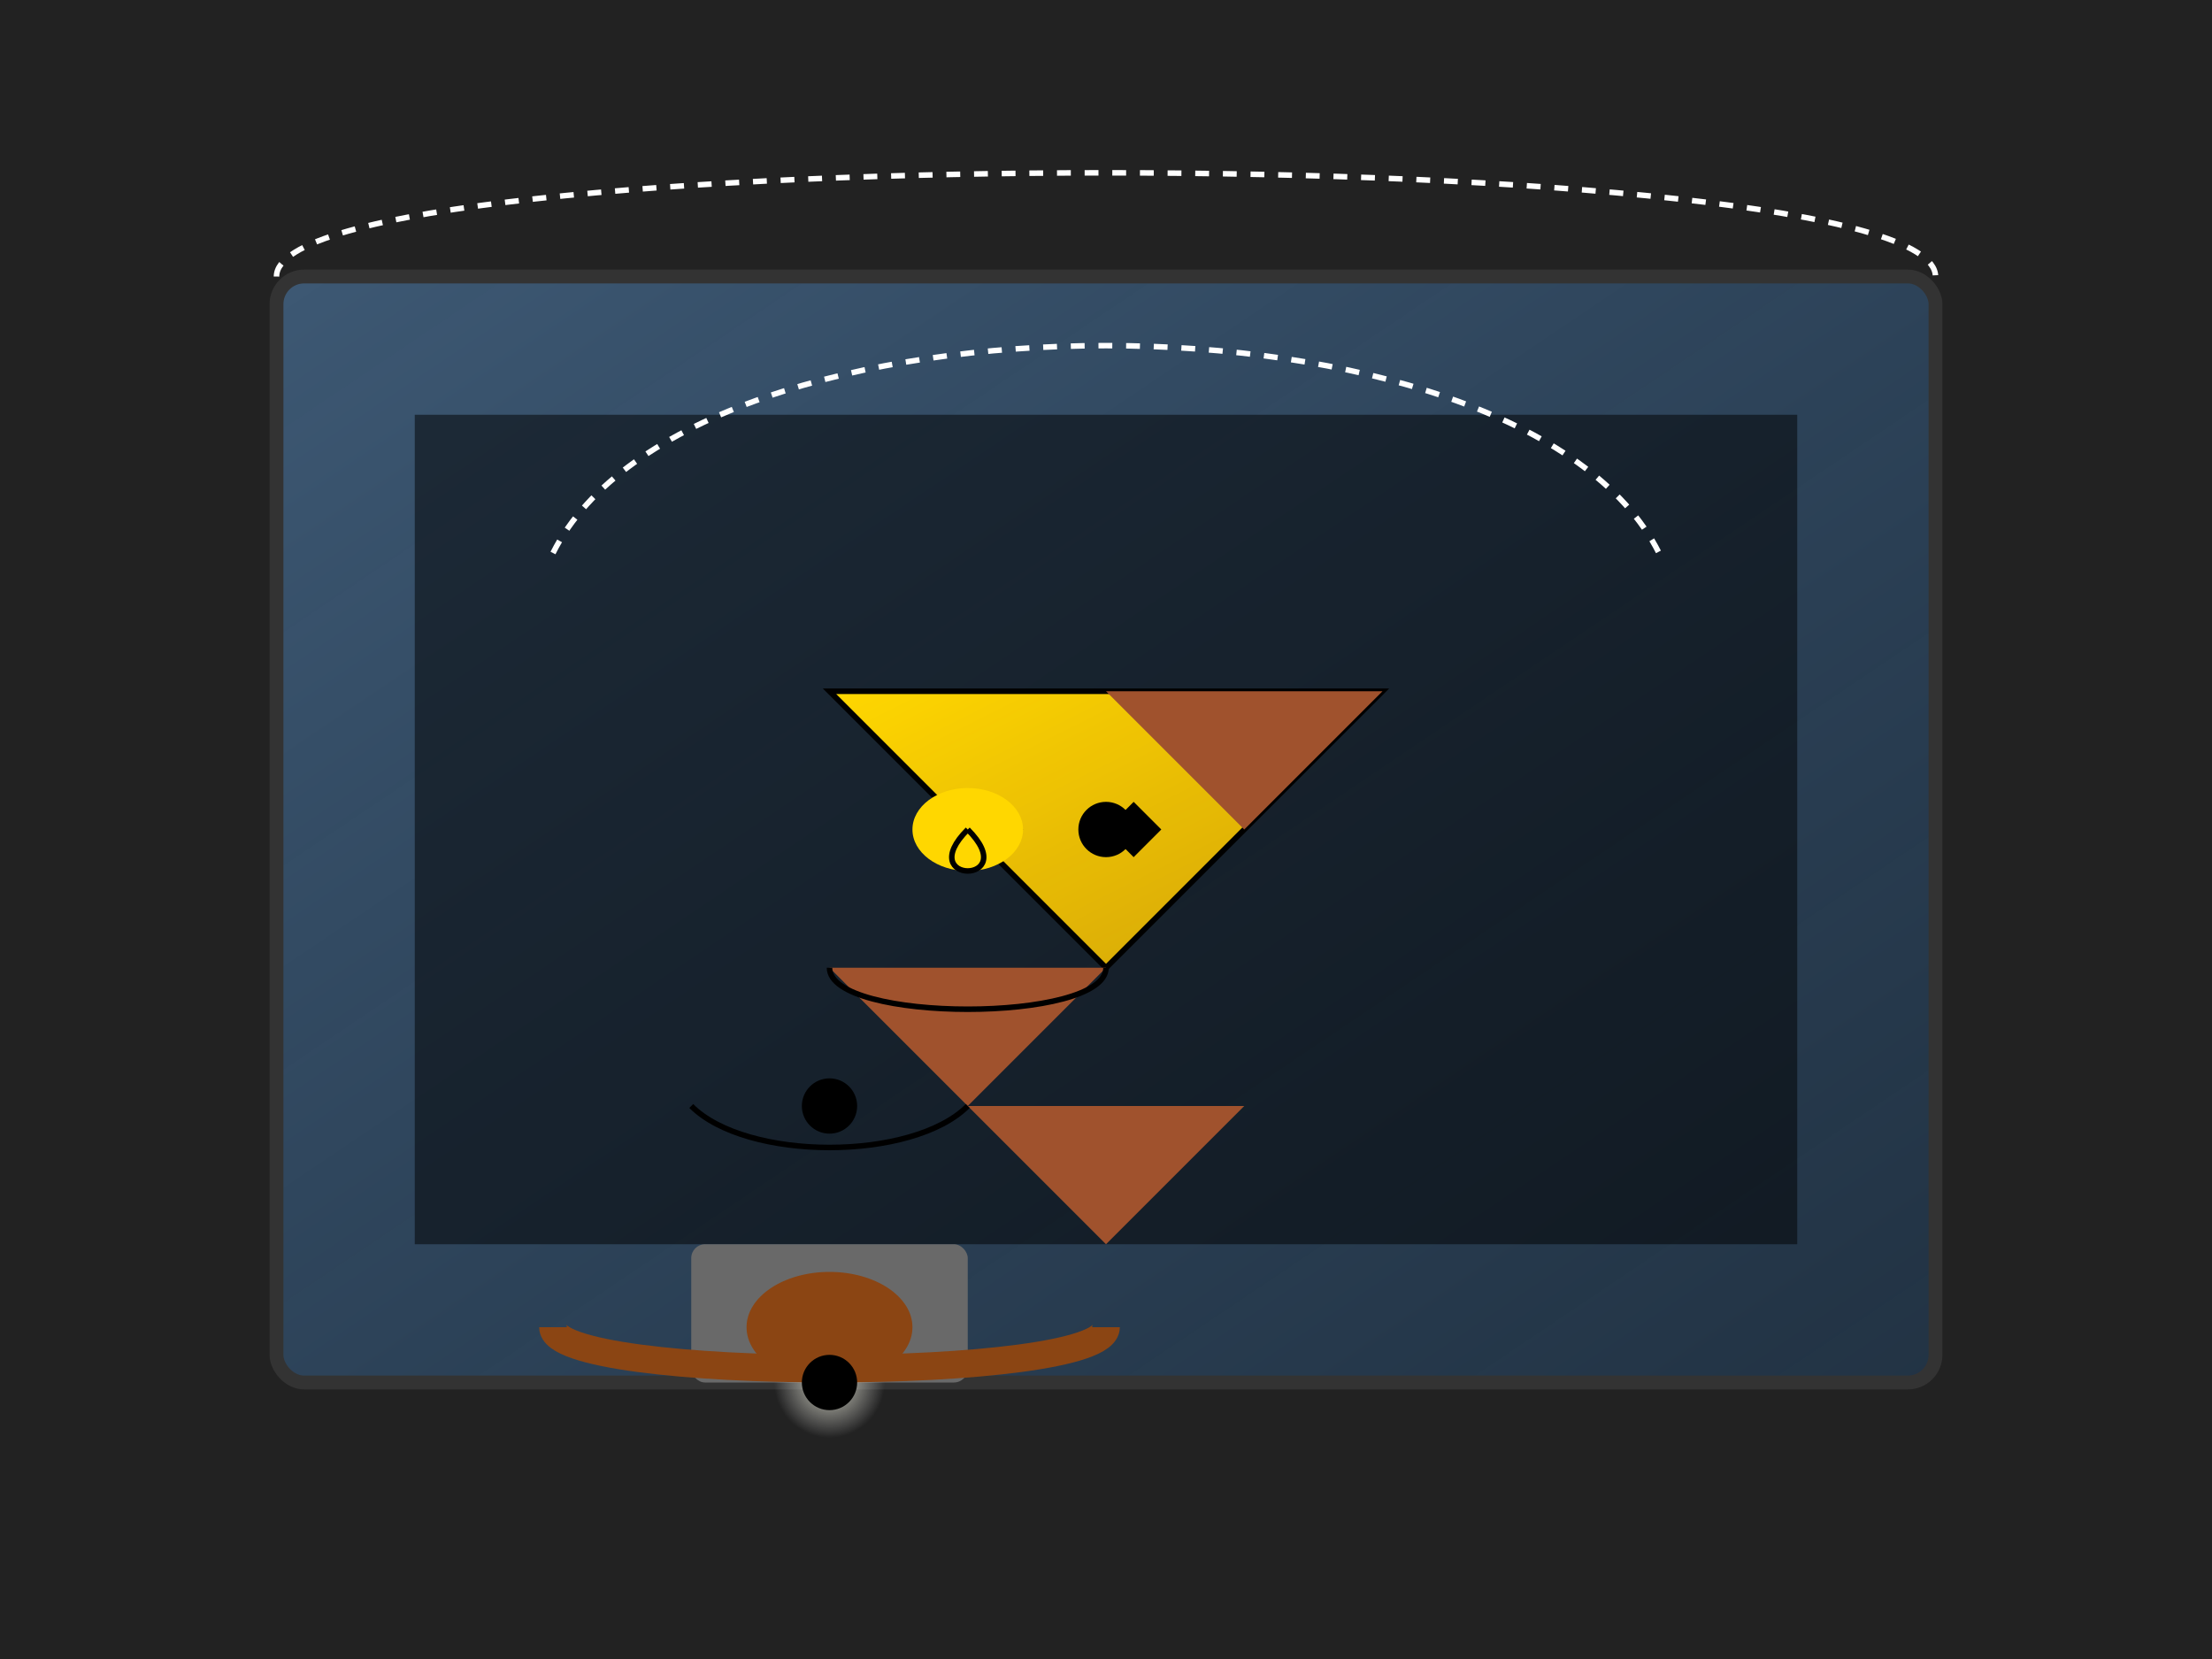 <svg viewBox="0 0 800 600">
  <defs>
    <linearGradient id="rainGradient" x1="0%" y1="0%" x2="100%" y2="100%">
      <stop offset="0%" stop-color="#446688" stop-opacity="0.8"/>
      <stop offset="100%" stop-color="#224466" stop-opacity="0.5"/>
    </linearGradient>
    <linearGradient id="mapGradient" x1="0%" y1="0%" x2="100%" y2="100%">
      <stop offset="0%" stop-color="#FFD700" stop-opacity="1"/>
      <stop offset="100%" stop-color="#FFC300" stop-opacity="0.8"/>
    </linearGradient>
    <radialGradient id="lightGradient" cx="50%" cy="50%" r="50%" fx="50%" fy="50%">
      <stop offset="0%" stop-color="#FFFFE0" stop-opacity="0.8"/>
      <stop offset="100%" stop-color="#FFFFFF" stop-opacity="0"/>
    </radialGradient>
  </defs>
  <rect x="0" y="0" width="800" height="600" fill="#222222"/>
  <rect x="100" y="100" width="600" height="400" rx="10" ry="10" fill="url(#rainGradient)" stroke="#333333" stroke-width="5"/>
  <path d="M150 150 L650 150 L650 450 L150 450 Z" fill="rgba(0,0,0,0.5)"/>
  <path d="M200 200 C250 100, 550 100, 600 200" fill="none" stroke="#ffffff" stroke-width="2" stroke-dasharray="5 5"/>
  <path d="M100 100 C100 50, 700 50, 700 100" fill="none" stroke="#ffffff" stroke-width="2" stroke-dasharray="5 5"/>
  <path d="M300 250 L400 350 L500 250 Z" fill="url(#mapGradient)" stroke="#000000" stroke-width="2"/>
  <polygon points="350,300 360,290 370,300 360,310" fill="#000000"/>
  <polygon points="400,300 410,290 420,300 410,310" fill="#000000"/>
  <polygon points="450,280 460,270 470,280 460,290" fill="#000000"/>
  <ellipse cx="350" cy="300" rx="20" ry="15" fill="#FFD700"/>
  <path d="M300 350 L350 400 L400 350 Z" fill="#A0522D"/>
  <circle cx="400" cy="300" r="10" fill="#000000"/>
  <polygon points="350,400 400,450 450,400" fill="#A0522D"/>
  <path d="M250 400 C270 420, 330 420, 350 400" fill="none" stroke="#000000" stroke-width="2"/>
  <path d="M350 300 C330 320, 370 320, 350 300" fill="none" stroke="#000000" stroke-width="2"/>
  <path d="M400 250 L450 300 L500 250 Z" fill="#A0522D"/>
  <circle cx="300" cy="400" r="10" fill="#000000"/>
  <path d="M300 350 C300 370, 400 370, 400 350" fill="none" stroke="#000000" stroke-width="2"/>
  <rect x="250" y="450" width="100" height="50" rx="5" ry="5" fill="#696969"/>
  <circle cx="300" cy="500" r="20" fill="url(#lightGradient)"/>
  <ellipse cx="300" cy="480" rx="30" ry="20" fill="#8B4513"/>
  <path d="M200 480 C200 500, 400 500, 400 480" fill="none" stroke="#8B4513" stroke-width="10"/>
  <circle cx="300" cy="500" r="10" fill="#000000"/>

</svg>